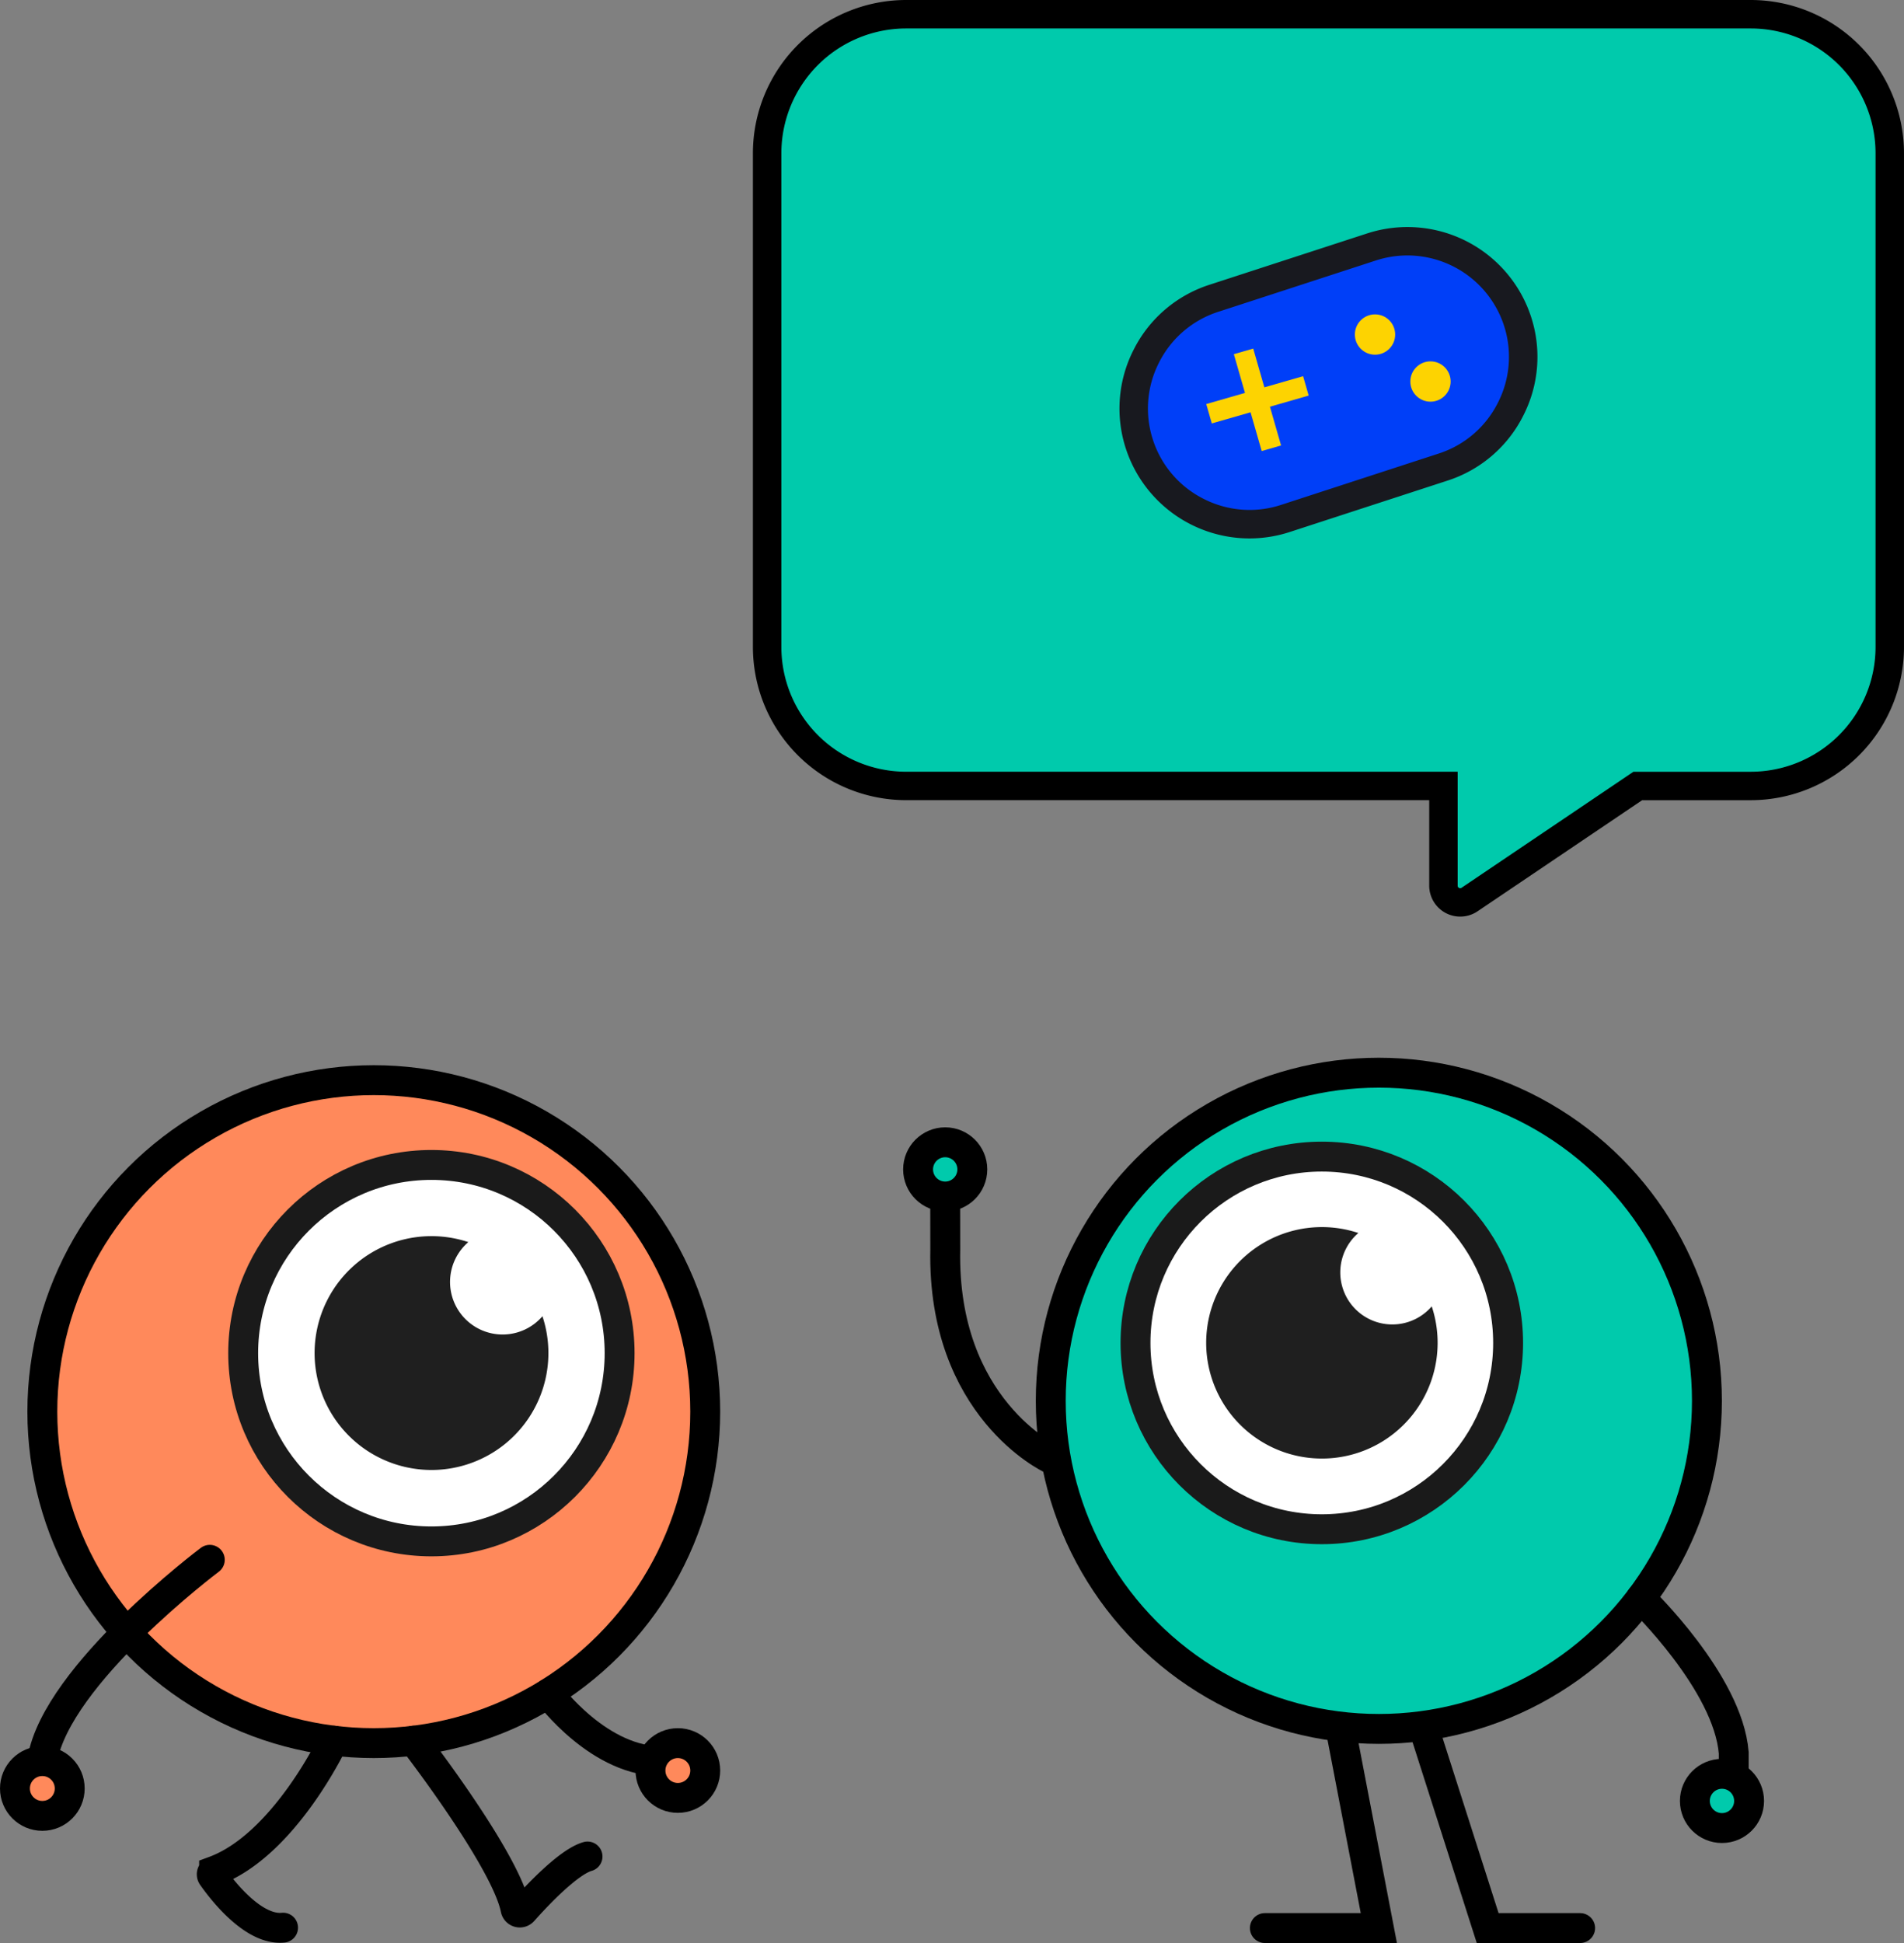 <svg xmlns="http://www.w3.org/2000/svg" width="254.729" height="259.926" viewBox="0 0 254.729 259.926">
  <rect x="0" y="0" width="254.729" height="259.926" fill="#808080" stroke="none"/>
  <g id="What_is_Storm_the_World_" data-name="What is Storm the World?" transform="translate(-774.271 -1013.5)">
    <g id="Eye_2" data-name="Eye 2" transform="translate(-866.73 1013.015)">
      <g id="Group_1869" data-name="Group 1869" transform="translate(1781.577 143.985)">
        <circle id="path-3" cx="43.894" cy="43.894" r="43.894" transform="translate(0 0)" fill="#3bfdd1"/>
        <circle id="path-3-2" data-name="path-3" cx="43.894" cy="43.894" r="43.894" transform="translate(0 0)" fill="#00caac" stroke="#000" stroke-miterlimit="10" stroke-width="4"/>
        <circle id="Oval" cx="24.925" cy="24.925" r="24.925" transform="translate(11.339 11.225)" fill="#fff" stroke="#1a1a1a" stroke-miterlimit="10" stroke-width="4"/>
        <path id="Path_4090" data-name="Path 4090" d="M1884.048,208.11a6.96,6.96,0,0,1-4.54-12.235,15.482,15.482,0,1,0,9.815,9.815A6.945,6.945,0,0,1,1884.048,208.11Z" transform="translate(-1838.353 -174.431)" fill="#1f1f1f" fill-rule="evenodd"/>
      </g>
      <path id="Path_4091" data-name="Path 4091" d="M2003.01,317.981s11.69,11.231,12.444,20.655v3.179" transform="translate(-142.503 -103.666)" fill="none" stroke="#000" stroke-linecap="round" stroke-miterlimit="10" stroke-width="4" fill-rule="evenodd"/>
      <circle id="Ellipse_3044" data-name="Ellipse 3044" cx="3.627" cy="3.627" r="3.627" transform="translate(1867.751 237.779)" fill="#00caac" stroke="#000" stroke-miterlimit="10" stroke-width="4"/>
      <path id="Path_4092" data-name="Path 4092" d="M1786.924,221.861s-14.533-6.774-14.113-27.97l-.009-5.876" transform="translate(-5.346 -26.233)" fill="none" stroke="#000" stroke-linecap="round" stroke-miterlimit="10" stroke-width="4" fill-rule="evenodd"/>
      <circle id="Ellipse_3045" data-name="Ellipse 3045" cx="3.627" cy="3.627" r="3.627" transform="translate(1763.829 153.294)" fill="#00caac" stroke="#000" stroke-miterlimit="10" stroke-width="4"/>
      <path id="Path_4093" data-name="Path 4093" d="M1888.737,361.169l5.112,26.639H1878.6" transform="translate(-68.378 -129.396)" fill="none" stroke="#000" stroke-linecap="round" stroke-miterlimit="10" stroke-width="4" fill-rule="evenodd"/>
      <path id="Path_4094" data-name="Path 4094" d="M1931.278,361.169l8.518,26.639h12.371" transform="translate(-99.765 -129.396)" fill="none" stroke="#000" stroke-linecap="round" stroke-miterlimit="10" stroke-width="4" fill-rule="evenodd"/>
    </g>
    <g id="Eye_1" data-name="Eye 1" transform="translate(776.271 1158)">
      <g id="Group_1870" data-name="Group 1870" transform="translate(3.664 0)">
        <ellipse id="path-3-3" data-name="path-3" cx="44.343" cy="44.343" rx="44.343" ry="44.343" transform="translate(0)" fill="#3bfdd1"/>
        <ellipse id="path-3-4" data-name="path-3" cx="44.343" cy="44.343" rx="44.343" ry="44.343" transform="translate(0)" fill="#ff895b" stroke="#000" stroke-miterlimit="10" stroke-width="4"/>
        <ellipse id="Oval-2" data-name="Oval" cx="25.18" cy="25.18" rx="25.18" ry="25.18" transform="translate(26.871 11.34)" fill="#fff" stroke="#1a1a1a" stroke-miterlimit="10" stroke-width="4"/>
        <path id="Path_4095" data-name="Path 4095" d="M630.48,213.626a7.031,7.031,0,0,1-4.587-12.361,15.64,15.64,0,1,0,9.915,9.915A7.016,7.016,0,0,1,630.48,213.626Z" transform="translate(-568.901 -179.602)" fill="#1f1f1f" fill-rule="evenodd"/>
      </g>
      <path id="Path_4096" data-name="Path 4096" d="M738.638,306.5s-20.438,15.329-22.4,26.729" transform="translate(-712.57 -242.337)" fill="none" stroke="#000" stroke-linecap="round" stroke-miterlimit="10" stroke-width="4" fill-rule="evenodd"/>
      <ellipse id="Ellipse_3046" data-name="Ellipse 3046" cx="3.664" cy="3.664" rx="3.664" ry="3.664" transform="translate(0 91.091)" fill="#ff895b" stroke="#000" stroke-miterlimit="10" stroke-width="4"/>
      <path id="Path_4097" data-name="Path 4097" d="M567.4,350.27s6.9,9.393,15.478,9.053" transform="translate(-496.027 -268.232)" fill="none" stroke="#000" stroke-linecap="round" stroke-miterlimit="10" stroke-width="4" fill-rule="evenodd"/>
      <ellipse id="Ellipse_3047" data-name="Ellipse 3047" cx="3.664" cy="3.664" rx="3.664" ry="3.664" transform="translate(85.023 88.687)" fill="#ff895b" stroke="#000" stroke-miterlimit="10" stroke-width="4"/>
      <path id="Path_4098" data-name="Path 4098" d="M592.478,365.753s12.312,15.9,13.629,22.519a.578.578,0,0,0,1,.274c1.84-2.068,6.073-6.572,8.628-7.3" transform="translate(-539.133 -277.392)" fill="none" stroke="#000" stroke-linecap="round" stroke-miterlimit="10" stroke-width="4" fill-rule="evenodd"/>
      <path id="Path_4099" data-name="Path 4099" d="M691.988,365.753s-6.556,13.964-15.977,17.436a.464.464,0,0,0-.236.7c1.212,1.729,5.434,7.281,9.46,6.879" transform="translate(-649.365 -277.392)" fill="none" stroke="#000" stroke-linecap="round" stroke-miterlimit="10" stroke-width="4" fill-rule="evenodd"/>
    </g>
    <g id="Gaming_Bubble" data-name="Gaming Bubble" transform="translate(1248.799 902.156)">
      <g id="Group_1969" data-name="Group 1969" transform="translate(-373.799 111.344)">
        <g id="Group_1968" data-name="Group 1968">
          <path id="Path_4191" data-name="Path 4191" d="M-354.464,112.093a18.587,18.587,0,0,0-18.585,18.588v66.066a18.582,18.582,0,0,0,18.583,18.583h71.9v13.334a2.241,2.241,0,0,0,3.5,1.858l22.51-15.192h15.123a18.582,18.582,0,0,0,18.583-18.583V130.678a18.583,18.583,0,0,0-18.583-18.585Z" transform="translate(374.953 -110.192)" fill="#00caac"/>
          <path id="Path_4192" data-name="Path 4192" d="M-279.174,233.963a4.14,4.14,0,0,1-1.944-.485,4.141,4.141,0,0,1-2.2-3.66V218.386h-69.993A20.51,20.51,0,0,1-373.8,197.9V131.833a20.512,20.512,0,0,1,20.489-20.489h113.022A20.511,20.511,0,0,1-219.8,131.83V197.9a20.512,20.512,0,0,1-20.489,20.489h-14.539l-22.027,14.867A4.138,4.138,0,0,1-279.174,233.963ZM-353.31,115.151a16.7,16.7,0,0,0-16.682,16.682V197.9a16.7,16.7,0,0,0,16.679,16.682h73.8v15.24a.318.318,0,0,0,.18.3.307.307,0,0,0,.345-.018l22.994-15.519h15.7A16.7,16.7,0,0,0-223.606,197.9V131.83a16.7,16.7,0,0,0-16.682-16.679Z" transform="translate(373.799 -111.344)"/>
        </g>
      </g>
      <g id="Group_1970" data-name="Group 1970" transform="translate(-326.888 139.579)">
        <rect id="Rectangle_2664" data-name="Rectangle 2664" width="53.2" height="30.967" rx="13" transform="translate(0 16.477) rotate(-18.042)" fill="#003ff8"/>
        <path id="Path_4193" data-name="Path 4193" d="M-337.076,164.97a17.418,17.418,0,0,1-16.545-12.006,17.263,17.263,0,0,1,1.048-13.257,17.28,17.28,0,0,1,10.1-8.661l21.141-6.881a17.4,17.4,0,0,1,21.916,11.143,17.258,17.258,0,0,1-1.051,13.26,17.255,17.255,0,0,1-10.095,8.658l-21.139,6.886A17.388,17.388,0,0,1-337.076,164.97Zm21.116-37.856a13.579,13.579,0,0,0-4.2.668l-21.139,6.884a13.49,13.49,0,0,0-7.881,6.765A13.478,13.478,0,0,0-350,151.783a13.493,13.493,0,0,0,6.764,7.884,13.508,13.508,0,0,0,10.354.825l21.139-6.886a13.48,13.48,0,0,0,7.881-6.765,13.476,13.476,0,0,0,.825-10.354A13.606,13.606,0,0,0-315.96,127.114Z" transform="translate(356.608 -121.176)" fill="#18191f"/>
      </g>
      <g id="Group_1973" data-name="Group 1973" transform="translate(-313.15 153.4)">
        <g id="Group_1972" data-name="Group 1972">
          <g id="Group_1971" data-name="Group 1971">
            <path id="Path_4194" data-name="Path 4194" d="M-343.62,129.716l-2.592.745,1.491,5.184-5.184,1.491.745,2.592,5.184-1.491,1.491,5.184,2.592-.745-1.491-5.184L-336.2,136l-.745-2.592-5.184,1.491Z" transform="translate(349.905 -125.139)" fill="#fdd301"/>
            <circle id="Ellipse_3050" data-name="Ellipse 3050" cx="2.697" cy="2.697" r="2.697" transform="translate(27.304 6.285)" fill="#fdd301"/>
            <circle id="Ellipse_3051" data-name="Ellipse 3051" cx="2.697" cy="2.697" r="2.697" transform="translate(19.884)" fill="#fdd301"/>
          </g>
        </g>
      </g>
    </g>
  </g>
</svg>
